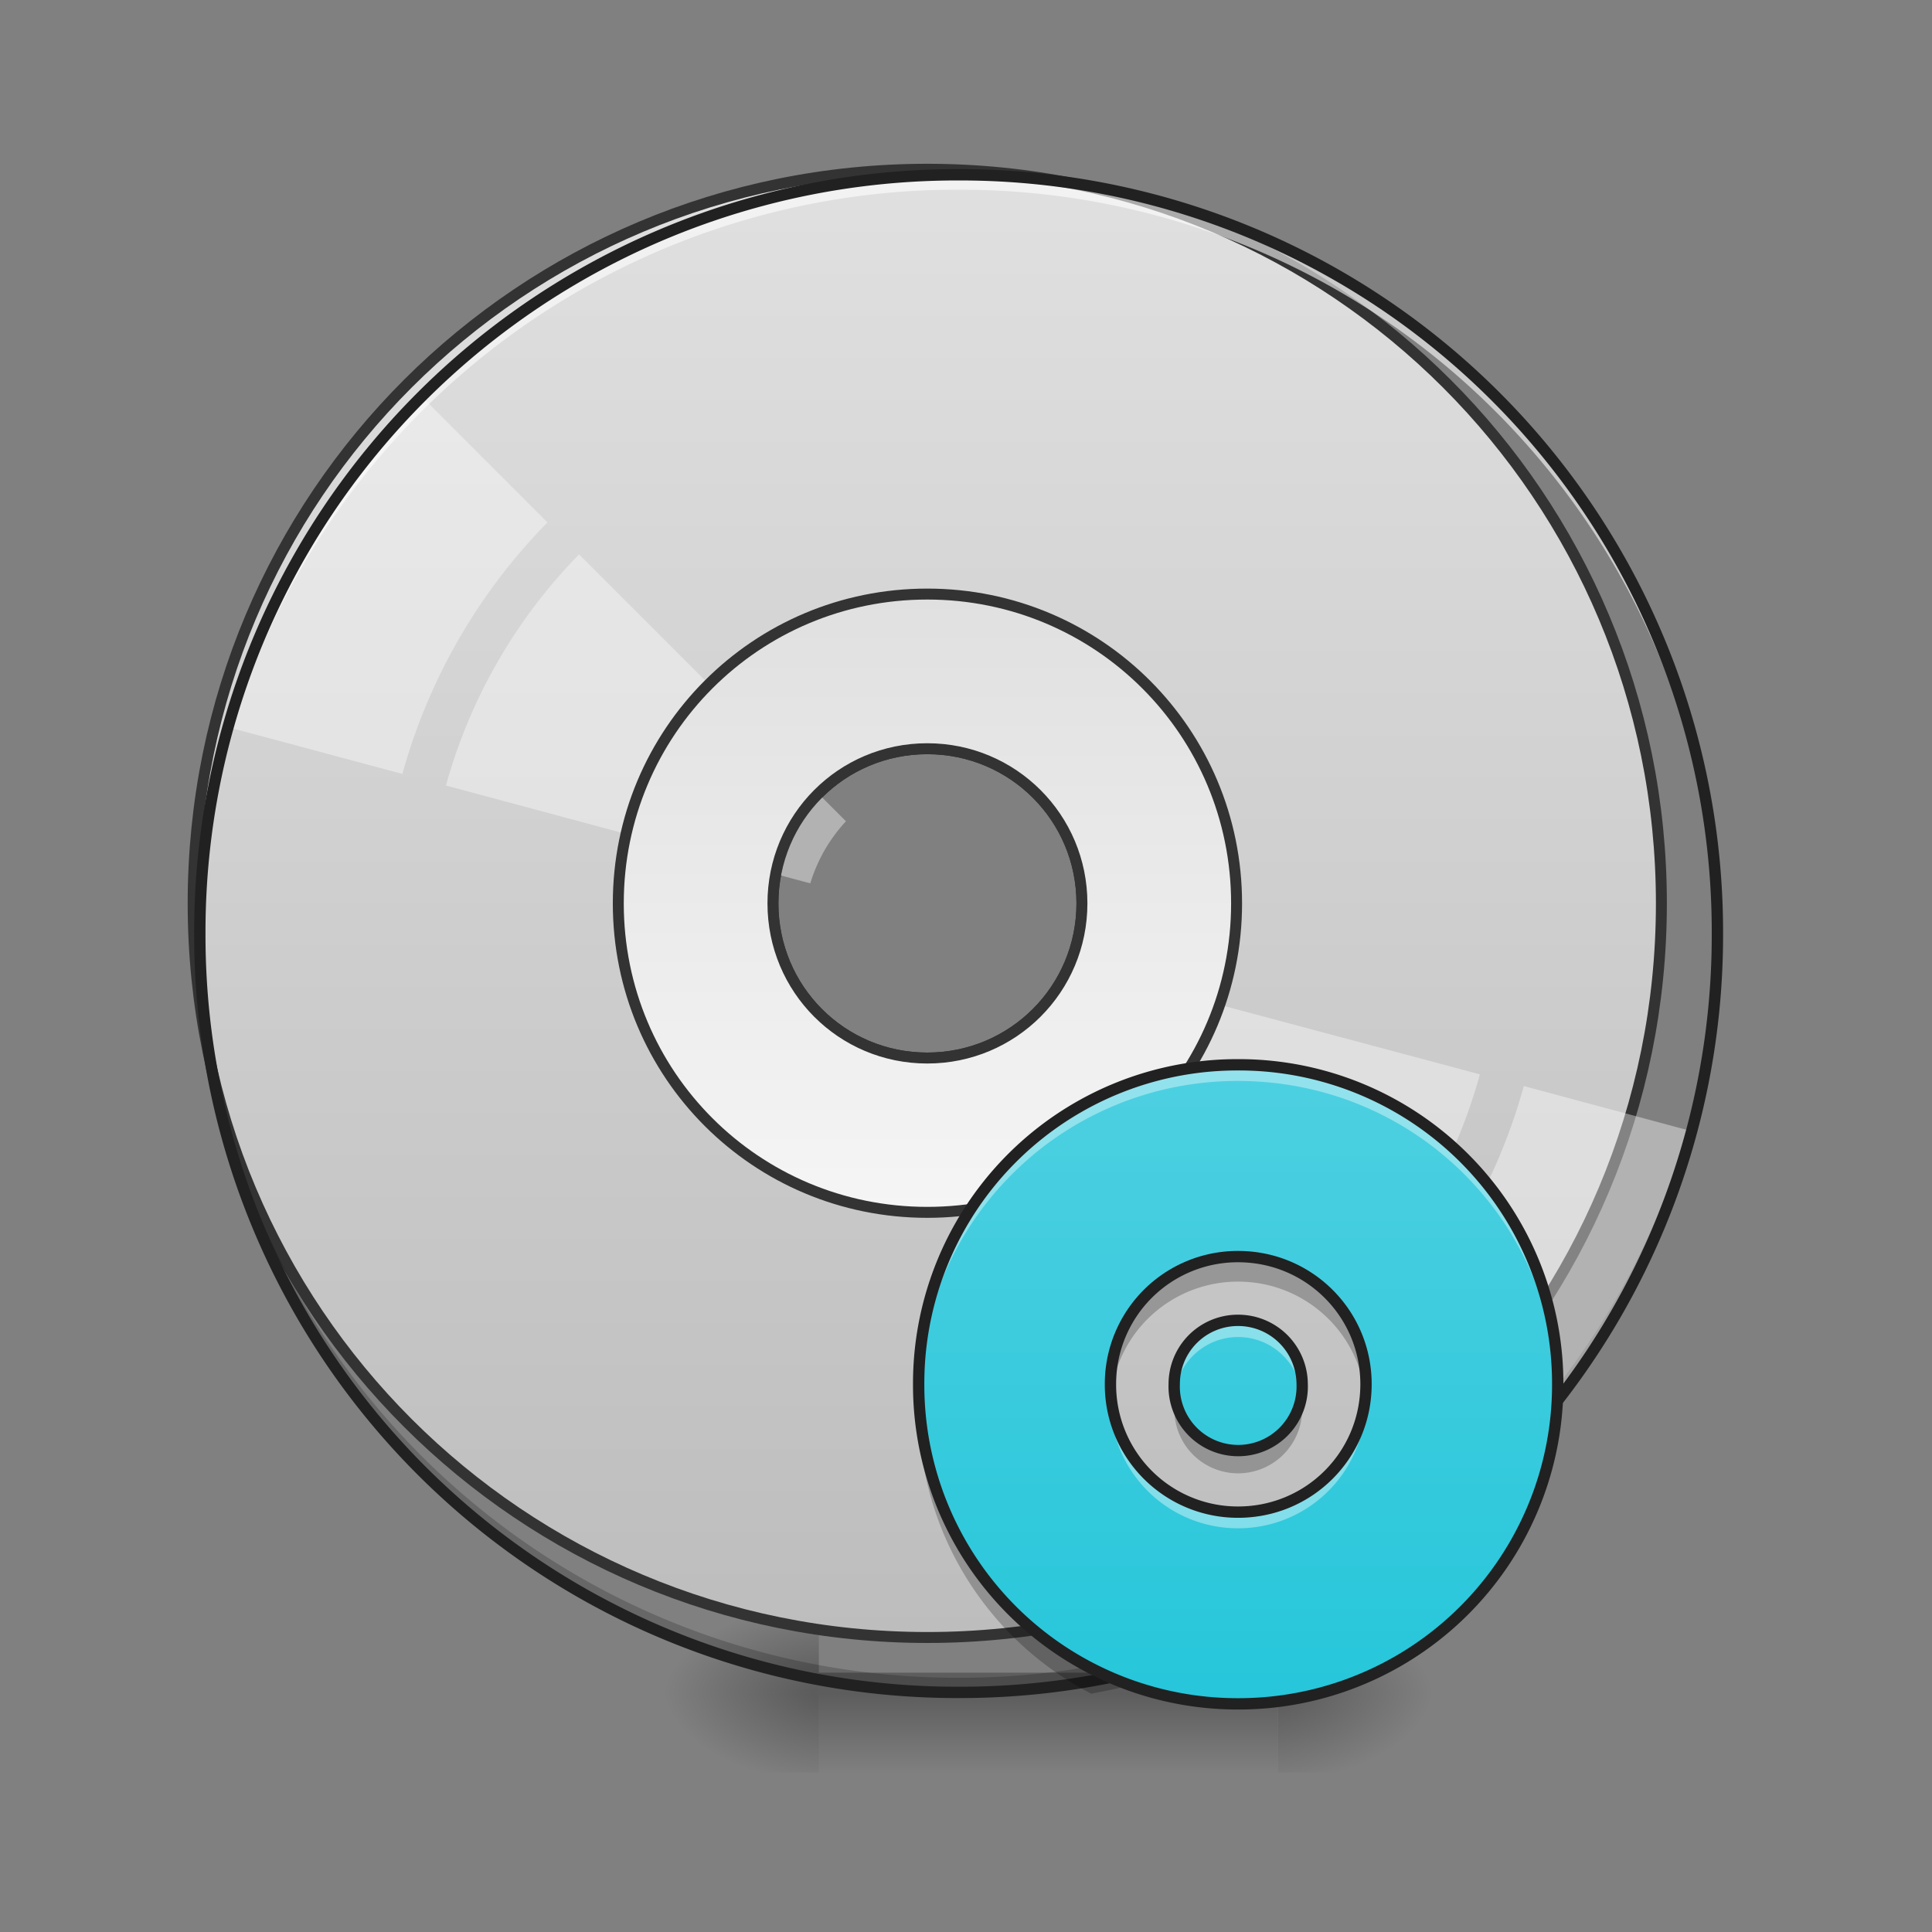 <svg height="22pt" viewBox="0 0 22 22" width="22pt" xmlns="http://www.w3.org/2000/svg" xmlns:xlink="http://www.w3.org/1999/xlink"><rect x="0" y="0" width="22" height="22" fill="#808080" stroke="none"/><linearGradient id="a"><stop offset="0" stop-opacity=".314"/><stop offset=".222" stop-opacity=".275"/><stop offset="1" stop-opacity="0"/></linearGradient><radialGradient id="b" cx="450.909" cy="189.579" gradientTransform="matrix(0 -.054 -.097 0 32.656 43.722)" gradientUnits="userSpaceOnUse" r="21.167" xlink:href="#a"/><radialGradient id="c" cx="450.909" cy="189.579" gradientTransform="matrix(0 .054 .097 0 -8.78 -5.175)" gradientUnits="userSpaceOnUse" r="21.167" xlink:href="#a"/><radialGradient id="d" cx="450.909" cy="189.579" gradientTransform="matrix(0 -.054 .097 0 -8.78 43.722)" gradientUnits="userSpaceOnUse" r="21.167" xlink:href="#a"/><radialGradient id="e" cx="450.909" cy="189.579" gradientTransform="matrix(0 .054 -.097 0 32.656 -5.175)" gradientUnits="userSpaceOnUse" r="21.167" xlink:href="#a"/><linearGradient id="f" gradientTransform="matrix(.009 0 0 .043 8.57 9.24)" gradientUnits="userSpaceOnUse" x1="255.323" x2="255.323" y1="233.5" y2="254.667"><stop offset="0" stop-opacity=".275"/><stop offset="1" stop-opacity="0"/></linearGradient><linearGradient id="g" gradientUnits="userSpaceOnUse" x1="960.001" x2="960.001" y1="175.116" y2="1695.118"><stop offset="0" stop-color="#e0e0e0"/><stop offset="1" stop-color="#bdbdbd"/></linearGradient><linearGradient id="h" gradientUnits="userSpaceOnUse" x1="960.001" x2="960.001" y1="1255.117" y2="615.118"><stop offset="0" stop-color="#f5f5f5"/><stop offset="1" stop-color="#e0e0e0"/></linearGradient><linearGradient id="i" gradientUnits="userSpaceOnUse" x1="14.109" x2="14.109" y1="19.414" y2="12.134"><stop offset="0" stop-color="#26c6da"/><stop offset="1" stop-color="#4dd0e1"/></linearGradient><path d="m14.555 19.273h1.816v-.91h-1.816zm0 0" fill="url(#b)"/><path d="m9.324 19.273h-1.82v.91h1.82zm0 0" fill="url(#c)"/><path d="m9.324 19.273h-1.82v-.91h1.82zm0 0" fill="url(#d)"/><path d="m14.555 19.273h1.816v.91h-1.816zm0 0" fill="url(#e)"/><path d="m9.324 19.047h5.23v1.137h-5.23zm0 0" fill="url(#f)"/><path d="m959.908 175.216c-420.861 0-759.956 338.75-759.956 759.956 0 420.862 339.095 759.956 759.956 759.956 421.206 0 759.956-339.094 759.956-759.956 0-421.205-338.75-759.956-759.956-759.956zm0 599.857c88.639 0 160.1 71.46 160.1 160.099s-71.461 160.1-160.1 160.1c-88.638 0-159.755-71.461-159.755-160.1s71.117-160.1 159.755-160.1zm0 0" fill="url(#g)" stroke="#333" stroke-linecap="round" stroke-width="11.339" transform="matrix(.011 0 -0 .011 0 0)"/><path d="m10.914 19.273a8.624 8.624 0 0 1 -8.64-8.64v-.086a8.624 8.624 0 0 0 8.64 8.558 8.62 8.62 0 0 0 8.64-8.558v.086a8.621 8.621 0 0 1 -8.64 8.64zm0 0" fill-opacity=".196"/><g fill="#fff"><path d="m4.809 4.523a8.672 8.672 0 0 0 -1.325 1.747 8.622 8.622 0 0 0 -.851 2.02l1.949.523a6.59 6.59 0 0 1 1.652-2.864zm1.785 1.79a6.073 6.073 0 0 0 -1.516 2.632l4.149 1.114c.039-.13.093-.254.164-.38.07-.12.152-.23.242-.327zm0 0" fill-opacity=".392"/><path d="m10.914 1.992a8.621 8.621 0 0 0 -8.64 8.64v.087a8.624 8.624 0 0 1 8.64-8.559 8.62 8.62 0 0 1 8.64 8.559v-.086c0-4.79-3.85-8.64-8.64-8.64zm0 0" fill-opacity=".588"/><path d="m12.703 11.125a1.855 1.855 0 0 1 -.406.703l3.039 3.043a6.07 6.07 0 0 0 1.516-2.637zm4.649 1.242a6.585 6.585 0 0 1 -1.653 2.863l1.426 1.426a8.705 8.705 0 0 0 2.172-3.766zm0 0" fill-opacity=".392"/></g><path d="m10.914 1.926a8.686 8.686 0 0 0 -8.703 8.707 8.686 8.686 0 0 0 8.703 8.703 8.686 8.686 0 0 0 8.707-8.703 8.687 8.687 0 0 0 -8.707-8.707zm0 .129a8.557 8.557 0 0 1 8.578 8.578 8.556 8.556 0 0 1 -8.578 8.574 8.556 8.556 0 0 1 -8.574-8.574 8.556 8.556 0 0 1 8.574-8.578zm0 0" fill="#212121"/><path d="m959.908 614.974c-177.277 0-319.855 142.92-319.855 320.198 0 177.277 142.578 319.855 319.855 319.855 177.278 0 320.199-142.578 320.199-319.855s-142.921-320.198-320.199-320.198zm0 160.099c88.639 0 160.1 71.46 160.1 160.099s-71.461 160.1-160.1 160.1c-88.638 0-159.755-71.461-159.755-160.1s71.117-160.1 159.755-160.1zm0 0" fill="url(#h)" stroke="#333" stroke-linecap="round" stroke-width="11.339" transform="matrix(.011 0 -0 .011 0 0)"/><path d="m14.098 12.125a3.628 3.628 0 0 0 -3.637 3.637 3.631 3.631 0 0 0 3.637 3.64 3.634 3.634 0 0 0 3.64-3.64 3.631 3.631 0 0 0 -3.64-3.637zm0 2.184c.808 0 1.457.648 1.457 1.453 0 .808-.649 1.457-1.457 1.457a1.451 1.451 0 0 1 -1.453-1.457 1.45 1.45 0 0 1 1.453-1.453zm0 .726a.725.725 0 0 0 -.727.727.729.729 0 1 0 1.457 0 .729.729 0 0 0 -.73-.727zm0 0" fill="url(#i)"/><path d="m14.098 12.125a3.628 3.628 0 0 0 -3.637 3.637v.09a3.629 3.629 0 0 1 3.637-3.543c1.984 0 3.59 1.57 3.636 3.543.004-.032.004-.059.004-.09a3.631 3.631 0 0 0 -3.64-3.637zm0 2.91a.725.725 0 0 0 -.72.82.727.727 0 0 1 1.441 0 .729.729 0 0 0 -.723-.82zm-1.446.895c-.004.054-.007.11-.007.164v.093c.003-.027.003-.05.007-.074.082.727.696 1.29 1.446 1.29s1.363-.563 1.445-1.29c.004.024.008.047.008.075.004-.032.004-.063.004-.094 0-.055-.004-.11-.012-.164a1.452 1.452 0 0 1 -1.445 1.289c-.75 0-1.364-.563-1.446-1.29zm0 0" fill="#fff" fill-opacity=".392"/><path d="m14.098 14.309a1.45 1.45 0 0 0 -1.453 1.453c0 .047 0 .097.003.144a1.455 1.455 0 0 1 1.45-1.312c.757 0 1.379.574 1.449 1.312a1.451 1.451 0 0 0 -1.45-1.598zm-3.633 1.597c-.004.047-.004.094-.004.14 0 1.415.797 2.634 1.965 3.24.152-.028.304-.06.453-.095a3.625 3.625 0 0 1 -2.414-3.285zm7.27 0c-.005.067-.008.137-.016.203.008-.004.011-.011.02-.02v-.042c0-.047-.005-.094-.005-.14zm-4.348 0a.726.726 0 0 0 .71.871.73.73 0 0 0 .731-.73c0-.047-.008-.094-.015-.14a.726.726 0 0 1 -1.426 0zm0 0" fill-opacity=".235"/><path d="m14.098 12.125a3.628 3.628 0 0 0 -3.637 3.637 3.631 3.631 0 0 0 3.637 3.64 3.634 3.634 0 0 0 3.64-3.64 3.631 3.631 0 0 0 -3.64-3.637zm0 2.184c.808 0 1.457.648 1.457 1.453 0 .808-.649 1.457-1.457 1.457a1.451 1.451 0 0 1 -1.453-1.457 1.45 1.45 0 0 1 1.453-1.453zm0 .726a.725.725 0 0 0 -.727.727.729.729 0 1 0 1.457 0 .729.729 0 0 0 -.73-.727zm0 0" fill="none" stroke="#212121" stroke-linecap="square" stroke-linejoin="bevel" stroke-width=".129"/></svg>